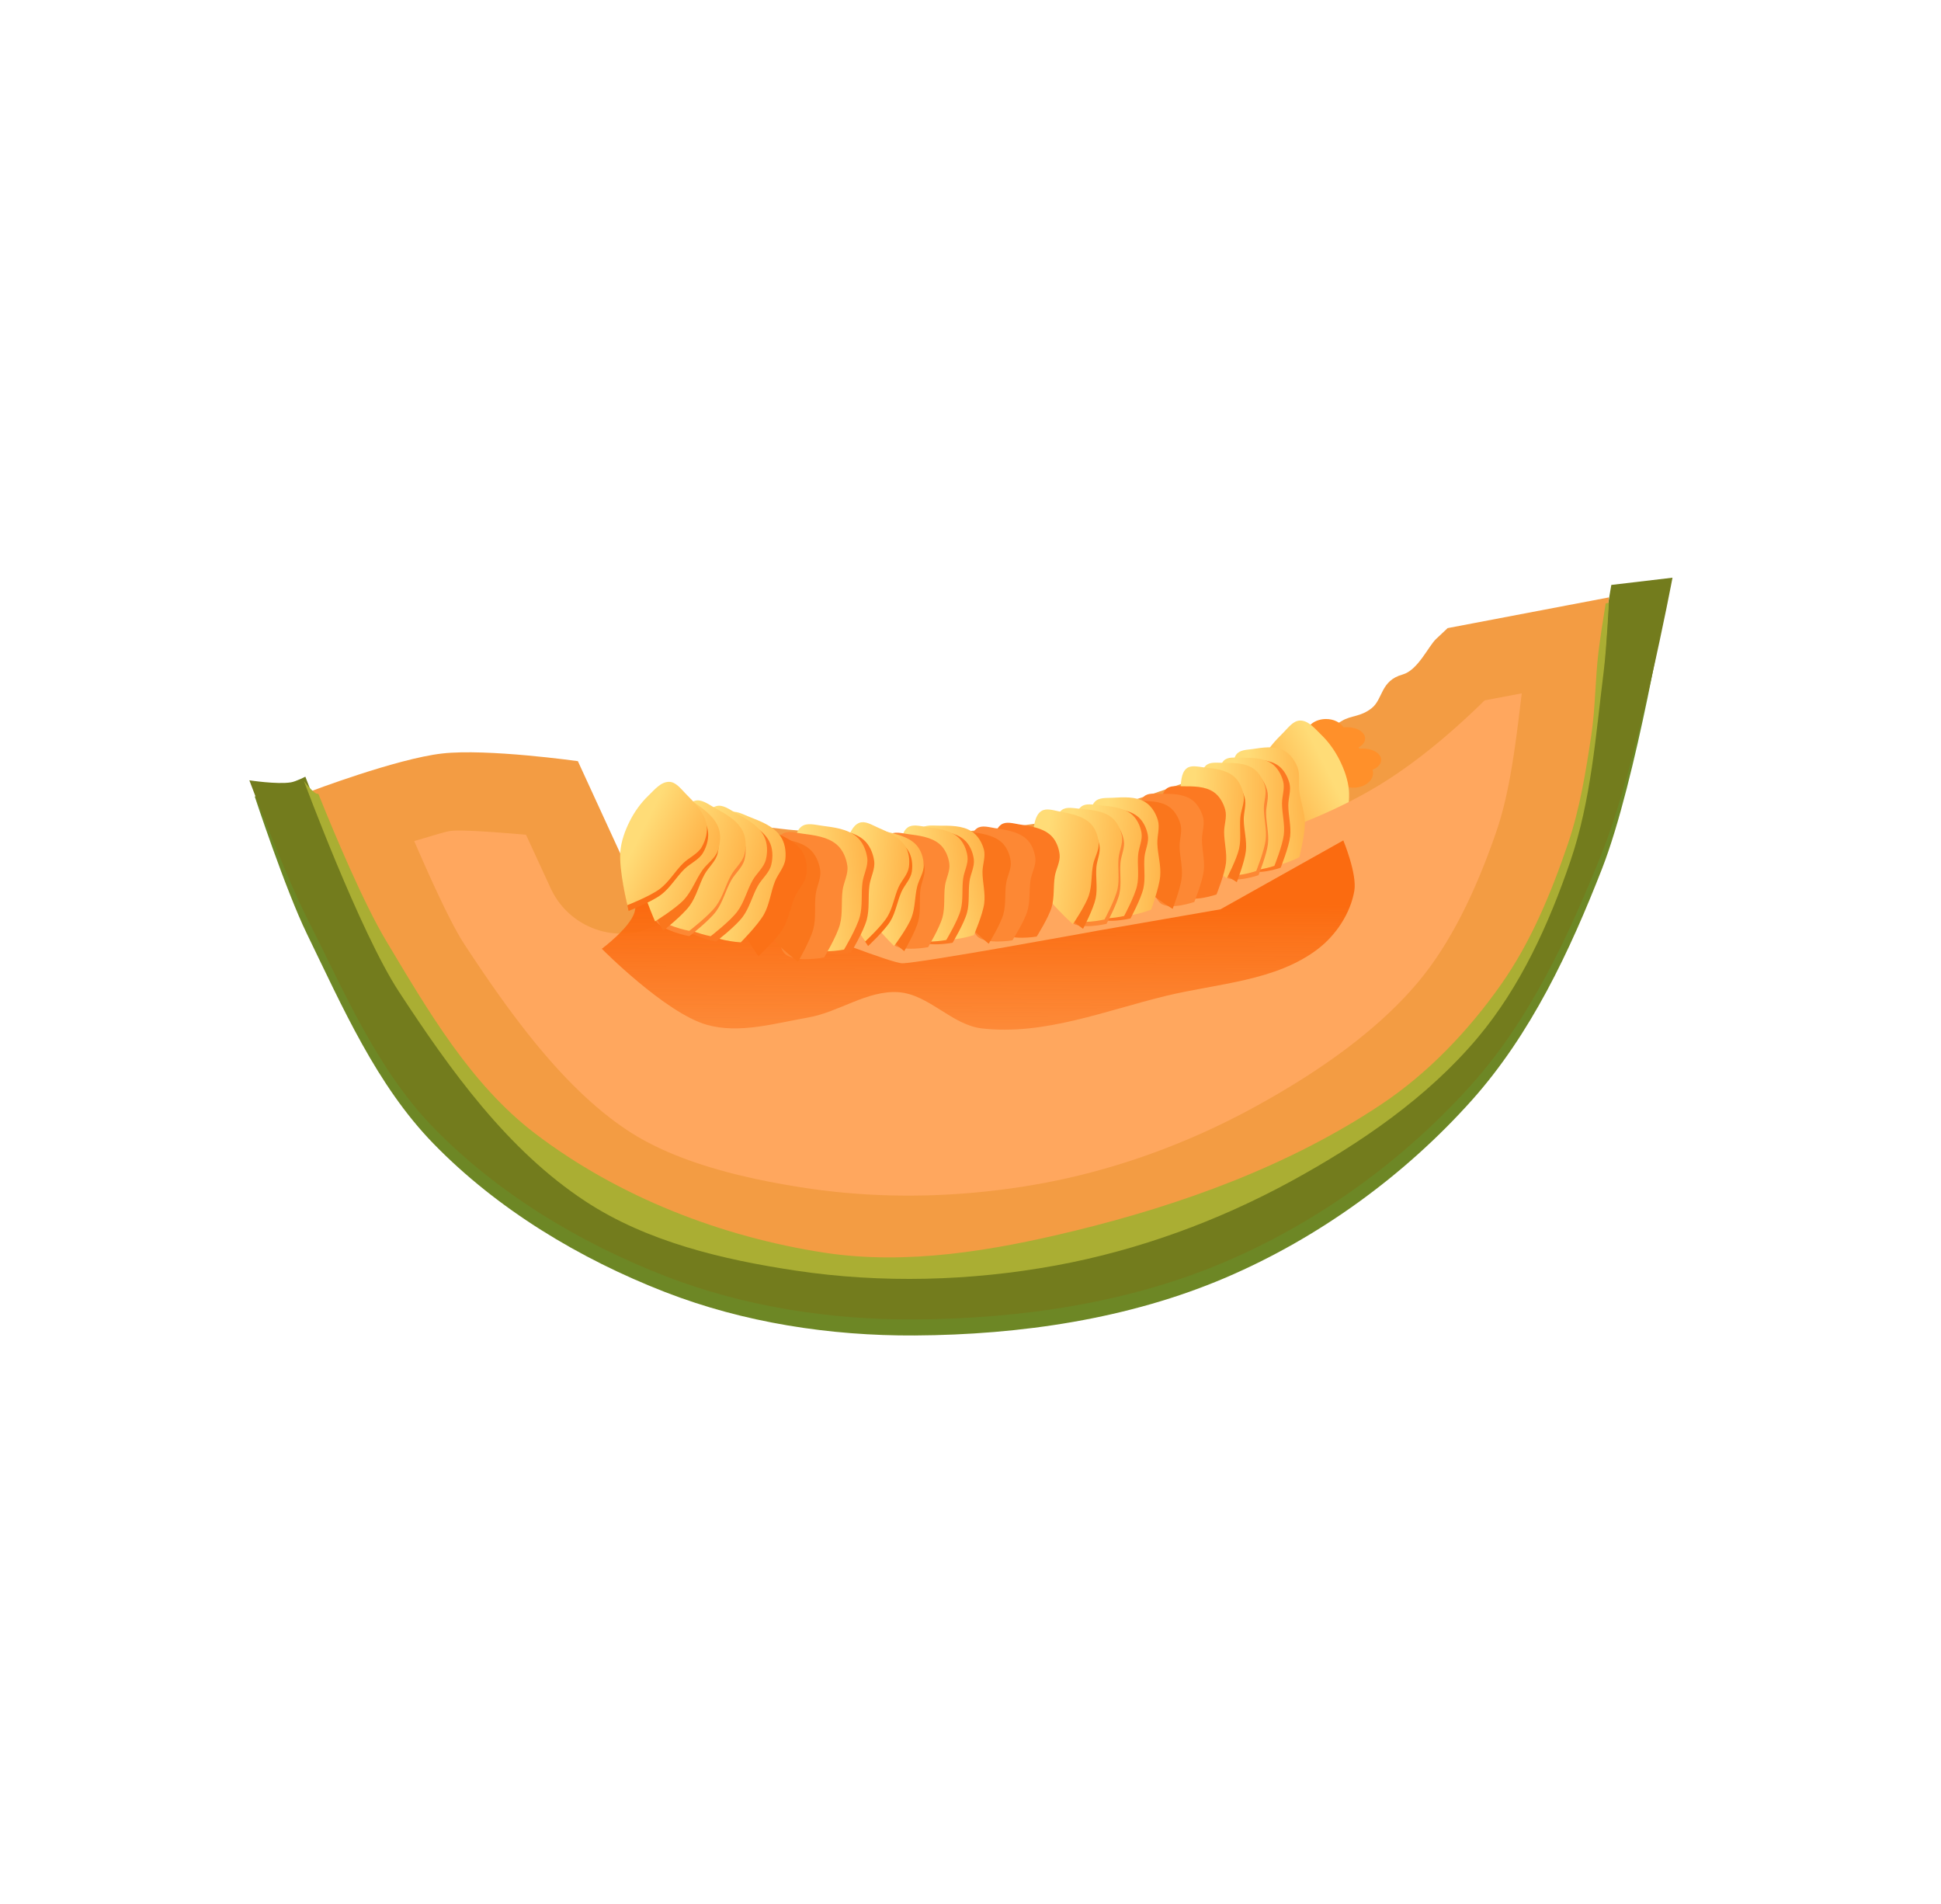 <?xml version="1.0" encoding="UTF-8" standalone="no"?>
<svg width="363" xmlns="http://www.w3.org/2000/svg" xmlns:xlink="http://www.w3.org/1999/xlink" height="356">
 <defs>
  <filter id="filter3861" y="-.219" width="1.104" height="1.438" x="-.052">
   <feGaussianBlur id="feGaussianBlur3863" stdDeviation="3.047"/>
  </filter>
  <filter id="filter3821" y="-.173" width="1.157" height="1.346" x="-.078">
   <feGaussianBlur id="feGaussianBlur3823" stdDeviation="6.774"/>
  </filter>
  <linearGradient id="linearGradient3390" y2=".651" xlink:href="#linearGradient3003" x2="1.143" y1=".347" x1=".345"/>
  <linearGradient id="linearGradient3392" y2=".704" xlink:href="#linearGradient3003" x2="1.108" y1=".339" x1=".258"/>
  <linearGradient id="linearGradient3394" y2=".803" xlink:href="#linearGradient3003" y1=".327" x1=".308"/>
  <linearGradient id="linearGradient3396" y2="1.56" x2=".46" y1=".337" x1=".448">
   <stop id="stop3867" stop-color="#fb6b10" offset="0"/>
   <stop id="stop3869" stop-color="#fb6b10" stop-opacity="0" offset="1"/>
  </linearGradient>
  <linearGradient id="linearGradient3382" y2=".354" xlink:href="#linearGradient3003" x2="1.339" y1=".386" x1=".243"/>
  <linearGradient id="linearGradient3386" y2=".584" xlink:href="#linearGradient3003" x2="1.215" y1=".358" x1=".286"/>
  <linearGradient id="linearGradient3384" y2=".426" xlink:href="#linearGradient3003" x2="1.347" y1="0.388" x1=".223"/>
  <linearGradient id="linearGradient3380" y2=".354" xlink:href="#linearGradient3003" x2="1.339" y1=".386" x1=".243"/>
  <linearGradient id="linearGradient3414" y2=".704" xlink:href="#linearGradient3003" x2="1.108" y1=".339" x1=".258"/>
  <linearGradient id="linearGradient3412" y2=".651" xlink:href="#linearGradient3003" x2="1.143" y1=".347" x1=".345"/>
  <linearGradient id="linearGradient3408" y2=".584" xlink:href="#linearGradient3003" x2="1.215" y1=".358" x1=".286"/>
  <linearGradient id="linearGradient3378" y2=".286" xlink:href="#linearGradient3003" x2="1.244" y1=".407" x1=".268"/>
  <linearGradient id="linearGradient3416" y2=".803" xlink:href="#linearGradient3003" y1=".327" x1=".308"/>
  <linearGradient id="linearGradient3352" y2=".803" xlink:href="#linearGradient3003" x2="0" y1=".327" x1=".692"/>
  <linearGradient id="linearGradient3003">
   <stop id="stop3005" stop-color="#ffdc77" offset="0"/>
   <stop id="stop3007" stop-color="#ffa63a" offset="1"/>
  </linearGradient>
  <radialGradient id="radialGradient3350" gradientUnits="userSpaceOnUse" cy="248.43" cx="541.43" gradientTransform="matrix(1 0 0 .525 0 113.47)" r="132.08">
   <stop id="stop3883" stop-color="#f2ec50" offset="0"/>
   <stop id="stop3885" stop-color="#737c1d" offset="1"/>
  </radialGradient>
 </defs>
 <g id="g3278">
  <path id="path3265" fill="#6d8725" d="m47.632 148.91s4.535 0.739 6.766 0.383c0.957-0.153 2.706-1.059 2.706-1.059s8.823 23.228 15.178 33.828c7.771 12.961 15.726 26.691 27.739 35.858 15.515 11.839 34.834 19.367 54.125 22.327 15.439 2.369 31.506-0.367 46.683-4.059 20.143-4.901 40.259-12.18 57.508-23.68 8.757-5.838 16.255-13.729 22.326-22.327 5.619-7.957 9.418-17.166 12.561-26.386 2.233-6.551 3.357-13.452 4.383-20.297 0.772-5.148 0.704-10.392 1.323-15.561 0.625-5.212 2.413-15.561 2.413-15.561l10.442-1.353s-5.768 35.013-12.178 51.419c-6.027 15.424-13.32 30.953-24.356 43.3-12.597 14.093-28.627 25.718-46.006 33.152-18.138 7.758-38.457 10.709-58.184 10.825-15.794 0.093-31.963-2.393-46.683-8.119-15.975-6.214-31.343-15.457-43.3-27.739-10.657-10.946-16.994-25.504-23.68-39.241-4.012-8.243-9.766-25.709-9.766-25.709z"/>
  <path id="path2991" fill="url(#radialGradient3350)" d="m46.632 145.91s5.208 0.801 7.766 0.383c0.956-0.156 2.706-1.059 2.706-1.059s8.823 23.228 15.178 33.828c7.771 12.961 15.726 26.691 27.739 35.858 15.515 11.839 34.834 19.367 54.125 22.327 15.439 2.369 31.506-0.367 46.683-4.059 20.143-4.901 40.259-12.18 57.508-23.68 8.757-5.838 16.255-13.729 22.326-22.327 5.619-7.957 9.418-17.166 12.561-26.386 2.233-6.551 3.357-13.452 4.383-20.297 0.772-5.148 0.704-10.392 1.323-15.561 0.625-5.212 2.413-15.561 2.413-15.561l11.442-1.353s-6.588 34.998-13.178 51.419c-6.168 15.369-13.32 30.953-24.356 43.3-12.597 14.093-28.627 25.718-46.006 33.152-18.138 7.758-38.457 10.709-58.184 10.825-15.794 0.093-31.963-2.393-46.683-8.119-15.975-6.214-31.343-15.457-43.3-27.739-10.657-10.946-16.764-25.618-23.68-39.241-4.206-8.284-10.766-25.709-10.766-25.709z"/>
  <path id="path2987" fill="#f39c43" d="m57.84 148.07s9.438 25.194 16.744 36.359c9.587 14.649 20.286 29.624 34.923 39.229 11.51 7.553 25.615 10.87 39.229 12.917 16.088 2.419 32.797 1.988 48.797-0.957 15.329-2.821 30.336-8.312 44.013-15.787 12.827-7.01 25.338-15.564 34.751-26.747 8.017-9.525 13.37-21.271 17.395-33.053 3.873-11.338 4.738-23.512 6.219-35.402 0.534-4.284 0.957-12.917 0.957-12.917l-30.139 5.741s-0.818 0.786-2.159 2.034c-1.413 1.314-3.393 5.842-6.255 6.638-4.18 1.162-3.632 4.588-5.793 6.3-2.096 1.661-3.829 1.312-5.578 2.387-7.546 4.637-16.32 7.01-24.706 9.909-10.206 3.529-20.413 7.512-31.096 9.09-17.985 2.655-36.546 3.085-54.538 0.478-5.941-0.861-17.222-5.262-17.222-5.262l-7.176 11.003-8.133-17.701s-16.943-2.383-25.355-1.435c-8.576 0.966-24.877 7.176-24.877 7.176z"/>
  <g fill="#ff902a">
   <path id="path3256" d="m247.99 134.45c-2.022 0-3.671 1.225-3.671 2.741 0 1.155 0.961 2.15 2.308 2.555-0.103 0.254-0.17 0.526-0.17 0.805 0 1.516 1.649 2.741 3.671 2.741 2.022 0 3.655-1.225 3.655-2.741 0-0.211-0.033-0.422-0.093-0.62 0.967-0.375 1.611-1.055 1.611-1.828 0-1.179-1.492-2.122-3.345-2.122-0.232 0-0.463 0.003-0.682 0.031-0.59-0.923-1.828-1.564-3.283-1.564h-0z"/>
   <path id="path3263" d="m250.99 138.45c-2.022 0-3.671 1.225-3.671 2.741 0 1.155 0.961 2.15 2.308 2.555-0.103 0.254-0.17 0.526-0.17 0.805 0 1.516 1.649 2.741 3.671 2.741 2.022 0 3.655-1.225 3.655-2.741 0-0.211-0.033-0.422-0.093-0.62 0.967-0.375 1.611-1.055 1.611-1.828 0-1.179-1.492-2.122-3.345-2.122-0.232 0-0.463 0.003-0.682 0.031-0.59-0.923-1.828-1.564-3.283-1.564h-0z"/>
  </g>
  <path id="path3252" fill="url(#linearGradient3352)" d="m252.27 147.79c0.284 3.353-1.306 10.009-1.306 10.009s-4.283-1.675-6.093-3.046c-1.719-1.302-2.812-3.277-4.352-4.787-1.101-1.08-2.709-1.712-3.481-3.046-0.741-1.28-1.17-2.903-0.87-4.352 0.465-2.246 2.307-4.024 3.917-5.657 0.876-0.889 1.799-2.156 3.046-2.176 1.569-0.025 2.785 1.524 3.917 2.611 1.423 1.366 2.599 3.022 3.481 4.787 0.882 1.765 1.574 3.691 1.741 5.657z"/>
  <path id="path2995" filter="url(#filter3821)" fill="#ffa75e" d="m284.59 129.65l-6.938 1.312c-3.518 3.447-10.839 10.392-19.406 15.656-9.425 5.792-18.924 8.88-27.062 11.812-10.03 3.614-21.161 7.899-33.906 9.781-19.2 2.835-39.16 3.312-58.781 0.469-3.229-0.468-6.303-1.222-9.188-2.062l-0.875 1.344a14.572 14.572 0 0 1 -25.438 -1.844l-4.625-10.031c-5.553-0.474-11.912-0.957-14.031-0.719-1.065 0.12-4.285 1.162-6.875 1.906 3.168 7.327 6.881 15.472 9.312 19.188 9.361 14.304 19.166 27.419 30.719 35 8.584 5.633 20.63 8.798 33.406 10.719 14.364 2.16 29.518 1.759 44-0.906 13.686-2.519 27.249-7.455 39.625-14.219 11.956-6.535 22.961-14.238 30.625-23.344 6.264-7.443 11.04-17.545 14.75-28.406 2.461-7.203 3.548-16.09 4.688-25.656z"/>
  <g id="g3228" transform="matrix(.856 .029 -.019 .901 121.48 -5.251)">
   <path id="path3230" fill="url(#linearGradient3378)" d="m134.74 174.58c1.103 0.98 2.32 5.122 4.014 6.007 2.256 1.179 7.199-1.576 7.199-1.576s1.109-4.703 1.036-7.094c-0.069-2.271-1.048-4.414-1.39-6.658-0.245-1.604 0.169-3.372-0.473-4.849-0.616-1.417-1.692-2.775-3.048-3.399-2.101-0.969-4.617-0.468-6.88-0.079-1.232 0.212-2.799 0.233-3.536 1.294-0.928 1.333-0.366 3.323-0.134 4.958 0.292 2.056 1.087 4.012 1.893 5.909 1.244 1.868 0.25 3.526 1.319 5.487v-0z"/>
   <path id="path3232" fill="#fc7922" d="m131.35 175.69c0.969 1.068 1.655 5.126 3.223 6.182 2.088 1.408 7.334-0.529 7.334-0.529s1.691-4.277 1.92-6.535c0.217-2.146-0.483-4.291-0.541-6.447-0.041-1.542 0.592-3.149 0.141-4.624-0.433-1.415-1.329-2.834-2.593-3.601-1.961-1.19-4.517-1.052-6.81-0.986-1.247 0.036-2.804-0.152-3.668 0.748-1.087 1.131-0.781 3.077-0.756 4.646 0.031 1.973 0.573 3.918 1.133 5.809 0.998 1.922-0.196 3.35 0.617 5.336z"/>
   <path id="path3234" fill="url(#linearGradient3380)" d="m129.97 175.35c0.969 1.068 1.655 5.126 3.223 6.182 2.088 1.408 7.334-0.529 7.334-0.529s1.691-4.277 1.92-6.535c0.217-2.145-0.483-4.291-0.54-6.447-0.041-1.542 0.592-3.149 0.141-4.624-0.433-1.415-1.329-2.834-2.593-3.601-1.961-1.19-4.517-1.052-6.81-0.986-1.247 0.036-2.804-0.152-3.668 0.748-1.087 1.131-0.781 3.077-0.756 4.646 0.031 1.973 0.573 3.918 1.133 5.809 0.998 1.922-0.196 3.35 0.617 5.336z"/>
   <path id="path3236" fill="#fd8834" d="m126.54 177.4c0.969 1.068 1.655 5.126 3.223 6.182 2.088 1.408 7.334-0.529 7.334-0.529s1.691-4.277 1.92-6.535c0.217-2.145-0.483-4.291-0.54-6.447-0.041-1.542 0.592-3.149 0.141-4.624-0.433-1.415-1.329-2.834-2.593-3.601-1.961-1.19-4.517-1.052-6.81-0.986-1.247 0.036-2.804-0.152-3.668 0.748-1.087 1.131-0.781 3.077-0.756 4.646 0.031 1.973 0.573 3.918 1.133 5.809 0.998 1.922-0.196 3.35 0.617 5.336z"/>
   <path id="path3238" fill="url(#linearGradient3382)" d="m126.03 176.54c0.969 1.068 1.655 5.126 3.223 6.182 2.088 1.408 7.334-0.529 7.334-0.529s1.691-4.277 1.92-6.535c0.217-2.145-0.483-4.291-0.541-6.447-0.041-1.542 0.592-3.149 0.141-4.624-0.433-1.415-1.329-2.834-2.593-3.601-1.961-1.19-4.517-1.052-6.81-0.986-1.247 0.036-2.803-0.152-3.668 0.748-1.087 1.131-0.781 3.077-0.756 4.646 0.031 1.973 0.573 3.918 1.133 5.809 0.998 1.922-0.196 3.35 0.617 5.336z"/>
   <path id="path3240" fill="#fa761c" d="m124.11 178.88c2.289 2.466 8.282 5.77 8.282 5.77s1.643-4.295 1.846-6.557c0.193-2.148-0.531-4.285-0.613-6.44-0.058-1.541 0.557-3.156 0.089-4.625-0.448-1.41-1.36-2.819-2.633-3.572-1.974-1.167-4.529-1.001-6.82-0.91-1.247 0.05-2.805-0.12-3.659 0.789-1.075 1.143-0.746 3.086-0.704 4.654 0.053 1.972 0.487 3.956 1.198 5.796 0.712 1.84 1.671 3.649 3.013 5.095z"/>
   <path id="path3242" fill="url(#linearGradient3384)" d="m122.6 177.28c1.995 2.709 7.576 6.67 7.576 6.67s2.119-4.082 2.577-6.305c0.435-2.112-0.043-4.318 0.121-6.468 0.117-1.538 0.911-3.072 0.612-4.585-0.286-1.451-1.032-2.955-2.212-3.847-1.829-1.384-4.386-1.508-6.673-1.676-1.244-0.092-2.773-0.437-3.725 0.37-1.197 1.014-1.091 2.981-1.227 4.545-0.171 1.966 0.035 3.986 0.534 5.895s1.247 3.814 2.417 5.403h0z"/>
  </g>
  <g id="g3204" transform="matrix(.856 .029 -.019 .901 109.48 -.251)">
   <path id="path3206" fill="url(#linearGradient3378)" d="m134.74 174.58c1.103 0.98 2.32 5.122 4.014 6.007 2.256 1.179 7.199-1.576 7.199-1.576s1.109-4.703 1.036-7.094c-0.069-2.271-1.048-4.414-1.39-6.658-0.245-1.604 0.169-3.372-0.473-4.849-0.616-1.417-1.692-2.775-3.048-3.399-2.101-0.969-4.617-0.468-6.88-0.079-1.232 0.212-2.799 0.233-3.536 1.294-0.928 1.333-0.366 3.323-0.134 4.958 0.292 2.056 1.087 4.012 1.893 5.909 1.244 1.868 0.25 3.526 1.319 5.487v-0z"/>
   <path id="path3208" fill="#fc7922" d="m131.35 175.69c0.969 1.068 1.655 5.126 3.223 6.182 2.088 1.408 7.334-0.529 7.334-0.529s1.691-4.277 1.92-6.535c0.217-2.146-0.483-4.291-0.541-6.447-0.041-1.542 0.592-3.149 0.141-4.624-0.433-1.415-1.329-2.834-2.593-3.601-1.961-1.19-4.517-1.052-6.81-0.986-1.247 0.036-2.804-0.152-3.668 0.748-1.087 1.131-0.781 3.077-0.756 4.646 0.031 1.973 0.573 3.918 1.133 5.809 0.998 1.922-0.196 3.35 0.617 5.336z"/>
   <path id="path3210" fill="url(#linearGradient3380)" d="m129.97 175.35c0.969 1.068 1.655 5.126 3.223 6.182 2.088 1.408 7.334-0.529 7.334-0.529s1.691-4.277 1.92-6.535c0.217-2.145-0.483-4.291-0.54-6.447-0.041-1.542 0.592-3.149 0.141-4.624-0.433-1.415-1.329-2.834-2.593-3.601-1.961-1.19-4.517-1.052-6.81-0.986-1.247 0.036-2.804-0.152-3.668 0.748-1.087 1.131-0.781 3.077-0.756 4.646 0.031 1.973 0.573 3.918 1.133 5.809 0.998 1.922-0.196 3.35 0.617 5.336z"/>
   <path id="path3212" fill="#fd8834" d="m126.54 177.4c0.969 1.068 1.655 5.126 3.223 6.182 2.088 1.408 7.334-0.529 7.334-0.529s1.691-4.277 1.92-6.535c0.217-2.145-0.483-4.291-0.54-6.447-0.041-1.542 0.592-3.149 0.141-4.624-0.433-1.415-1.329-2.834-2.593-3.601-1.961-1.19-4.517-1.052-6.81-0.986-1.247 0.036-2.804-0.152-3.668 0.748-1.087 1.131-0.781 3.077-0.756 4.646 0.031 1.973 0.573 3.918 1.133 5.809 0.998 1.922-0.196 3.35 0.617 5.336z"/>
   <path id="path3214" fill="url(#linearGradient3382)" d="m126.03 176.54c0.969 1.068 1.655 5.126 3.223 6.182 2.088 1.408 7.334-0.529 7.334-0.529s1.691-4.277 1.92-6.535c0.217-2.145-0.483-4.291-0.541-6.447-0.041-1.542 0.592-3.149 0.141-4.624-0.433-1.415-1.329-2.834-2.593-3.601-1.961-1.19-4.517-1.052-6.81-0.986-1.247 0.036-2.803-0.152-3.668 0.748-1.087 1.131-0.781 3.077-0.756 4.646 0.031 1.973 0.573 3.918 1.133 5.809 0.998 1.922-0.196 3.35 0.617 5.336z"/>
   <path id="path3216" fill="#fa761c" d="m124.11 178.88c2.289 2.466 8.282 5.77 8.282 5.77s1.643-4.295 1.846-6.557c0.193-2.148-0.531-4.285-0.613-6.44-0.058-1.541 0.557-3.156 0.089-4.625-0.448-1.41-1.36-2.819-2.633-3.572-1.974-1.167-4.529-1.001-6.82-0.91-1.247 0.05-2.805-0.12-3.659 0.789-1.075 1.143-0.746 3.086-0.704 4.654 0.053 1.972 0.487 3.956 1.198 5.796 0.712 1.84 1.671 3.649 3.013 5.095z"/>
   <path id="path3218" fill="url(#linearGradient3384)" d="m122.6 177.28c1.995 2.709 7.576 6.67 7.576 6.67s2.119-4.082 2.577-6.305c0.435-2.112-0.043-4.318 0.121-6.468 0.117-1.538 0.911-3.072 0.612-4.585-0.286-1.451-1.032-2.955-2.212-3.847-1.829-1.384-4.386-1.508-6.673-1.676-1.244-0.092-2.773-0.437-3.725 0.37-1.197 1.014-1.091 2.981-1.227 4.545-0.171 1.966 0.035 3.986 0.534 5.895s1.247 3.814 2.417 5.403h0z"/>
  </g>
  <g id="g3180" transform="matrix(.895 .107 -.107 .895 91.96 -38.553)">
   <path id="path3182" fill="url(#linearGradient3378)" d="m152.12 209.16c1.103 0.98 2.32 5.122 4.014 6.007 2.256 1.179 7.199-1.576 7.199-1.576s1.109-4.703 1.036-7.094c-0.069-2.271-1.048-4.414-1.39-6.658-0.245-1.604 0.169-3.372-0.473-4.849-0.616-1.417-1.692-2.775-3.048-3.399-2.101-0.969-4.617-0.468-6.88-0.079-1.232 0.212-2.799 0.233-3.536 1.294-0.928 1.333-0.366 3.323-0.134 4.958 0.292 2.056 1.087 4.012 1.893 5.909 1.244 1.868 0.25 3.527 1.319 5.487v-0z"/>
   <path id="path3184" fill="#fc7922" d="m148.73 210.27c0.969 1.068 1.655 5.126 3.223 6.182 2.088 1.408 7.334-0.529 7.334-0.529s1.691-4.277 1.92-6.535c0.217-2.146-0.483-4.291-0.541-6.447-0.041-1.542 0.592-3.149 0.141-4.624-0.433-1.415-1.329-2.834-2.593-3.601-1.961-1.19-4.517-1.052-6.81-0.986-1.247 0.036-2.804-0.152-3.668 0.748-1.087 1.131-0.781 3.077-0.756 4.646 0.031 1.973 0.573 3.918 1.133 5.809 0.998 1.922-0.196 3.35 0.617 5.336z"/>
   <path id="path3186" fill="url(#linearGradient3380)" d="m147.36 209.92c0.969 1.068 1.655 5.126 3.223 6.182 2.088 1.408 7.334-0.529 7.334-0.529s1.691-4.277 1.92-6.535c0.217-2.145-0.483-4.291-0.54-6.447-0.041-1.541 0.592-3.149 0.141-4.624-0.433-1.415-1.329-2.834-2.593-3.601-1.961-1.19-4.517-1.052-6.81-0.986-1.247 0.036-2.804-0.152-3.668 0.748-1.087 1.131-0.781 3.077-0.756 4.646 0.031 1.973 0.573 3.918 1.133 5.809 0.998 1.922-0.196 3.35 0.617 5.336z"/>
   <path id="path3188" fill="#fd8834" d="m143.92 211.97c0.969 1.068 1.655 5.126 3.223 6.182 2.088 1.408 7.334-0.529 7.334-0.529s1.691-4.277 1.92-6.535c0.217-2.145-0.483-4.291-0.54-6.447-0.041-1.542 0.592-3.149 0.141-4.624-0.433-1.415-1.329-2.834-2.593-3.601-1.961-1.19-4.517-1.052-6.81-0.986-1.247 0.036-2.804-0.152-3.668 0.748-1.087 1.131-0.781 3.077-0.756 4.646 0.031 1.973 0.573 3.918 1.133 5.809 0.998 1.922-0.196 3.35 0.617 5.336z"/>
   <path id="path3190" fill="url(#linearGradient3382)" d="m143.41 211.12c0.969 1.068 1.655 5.126 3.223 6.182 2.088 1.408 7.334-0.529 7.334-0.529s1.691-4.277 1.92-6.535c0.217-2.145-0.483-4.291-0.541-6.447-0.041-1.542 0.592-3.149 0.141-4.624-0.433-1.415-1.329-2.834-2.593-3.601-1.961-1.19-4.517-1.052-6.81-0.986-1.247 0.036-2.803-0.152-3.668 0.748-1.087 1.131-0.781 3.077-0.756 4.646 0.031 1.973 0.573 3.918 1.133 5.809 0.998 1.922-0.196 3.35 0.617 5.336z"/>
   <path id="path3192" fill="#fa761c" d="m141.49 213.46c2.289 2.466 8.282 5.77 8.282 5.77s1.643-4.295 1.846-6.557c0.193-2.148-0.531-4.285-0.613-6.44-0.058-1.541 0.557-3.156 0.089-4.625-0.448-1.41-1.36-2.819-2.633-3.572-1.974-1.167-4.529-1.001-6.82-0.91-1.247 0.05-2.805-0.12-3.659 0.789-1.075 1.143-0.746 3.086-0.704 4.654 0.053 1.972 0.487 3.956 1.198 5.796 0.712 1.84 1.671 3.649 3.013 5.095z"/>
   <path id="path3194" fill="url(#linearGradient3384)" d="m139.99 211.85c1.995 2.709 7.576 6.67 7.576 6.67s2.119-4.082 2.577-6.305c0.435-2.112-0.043-4.318 0.121-6.468 0.117-1.538 0.911-3.072 0.612-4.585-0.286-1.451-1.032-2.955-2.212-3.847-1.829-1.384-4.386-1.508-6.673-1.676-1.244-0.092-2.773-0.437-3.725 0.37-1.197 1.014-1.091 2.981-1.227 4.545-0.171 1.966 0.035 3.986 0.534 5.895 0.499 1.909 1.247 3.814 2.417 5.403h0z"/>
  </g>
  <g id="g3163" transform="matrix(.886 .167 -.167 .886 93.816 -67.196)">
   <path id="path3116" fill="url(#linearGradient3378)" d="m151.69 236.8c1.103 0.98 2.32 5.122 4.014 6.007 2.256 1.179 7.199-1.576 7.199-1.576s1.109-4.703 1.036-7.094c-0.069-2.271-1.048-4.414-1.39-6.658-0.245-1.604 0.169-3.372-0.473-4.849-0.616-1.417-1.692-2.775-3.048-3.399-2.101-0.968-4.617-0.468-6.88-0.079-1.232 0.212-2.799 0.233-3.536 1.294-0.928 1.333-0.366 3.323-0.134 4.958 0.292 2.056 1.087 4.012 1.893 5.909 1.244 1.868 0.25 3.526 1.319 5.487v-0z"/>
   <path id="path3118" fill="#fc7922" d="m148.29 237.91c0.969 1.068 1.655 5.126 3.223 6.182 2.088 1.408 7.334-0.529 7.334-0.529s1.691-4.277 1.92-6.535c0.217-2.146-0.483-4.291-0.541-6.447-0.041-1.541 0.592-3.149 0.141-4.624-0.433-1.415-1.329-2.834-2.593-3.601-1.961-1.19-4.517-1.052-6.81-0.986-1.247 0.036-2.804-0.152-3.668 0.748-1.087 1.131-0.781 3.077-0.756 4.646 0.031 1.973 0.573 3.918 1.133 5.809 0.998 1.922-0.196 3.35 0.617 5.336z"/>
   <path id="path3120" fill="url(#linearGradient3380)" d="m146.92 237.56c0.969 1.068 1.655 5.126 3.223 6.182 2.088 1.408 7.334-0.529 7.334-0.529s1.691-4.277 1.92-6.535c0.217-2.145-0.483-4.291-0.54-6.447-0.041-1.542 0.592-3.149 0.141-4.624-0.433-1.415-1.329-2.834-2.593-3.601-1.961-1.19-4.517-1.052-6.81-0.986-1.247 0.036-2.804-0.152-3.668 0.748-1.087 1.131-0.781 3.077-0.756 4.646 0.031 1.973 0.573 3.918 1.133 5.809 0.998 1.922-0.196 3.35 0.617 5.336z"/>
   <path id="path3122" fill="#fd8834" d="m143.49 239.61c0.969 1.068 1.655 5.126 3.223 6.182 2.088 1.408 7.334-0.529 7.334-0.529s1.691-4.277 1.92-6.535c0.217-2.145-0.483-4.291-0.54-6.447-0.041-1.542 0.592-3.149 0.141-4.624-0.433-1.415-1.329-2.834-2.593-3.601-1.961-1.19-4.517-1.052-6.81-0.986-1.247 0.036-2.804-0.152-3.668 0.748-1.087 1.131-0.781 3.077-0.756 4.646 0.031 1.973 0.573 3.918 1.133 5.809 0.998 1.922-0.196 3.35 0.617 5.336z"/>
   <path id="path3124" fill="url(#linearGradient3382)" d="m142.97 238.75c0.969 1.068 1.655 5.126 3.223 6.182 2.088 1.408 7.334-0.529 7.334-0.529s1.691-4.277 1.92-6.535c0.217-2.146-0.483-4.291-0.541-6.447-0.041-1.542 0.592-3.149 0.141-4.624-0.433-1.415-1.329-2.834-2.593-3.601-1.961-1.19-4.517-1.052-6.81-0.986-1.247 0.036-2.803-0.152-3.668 0.748-1.087 1.131-0.781 3.077-0.756 4.646 0.031 1.973 0.573 3.918 1.133 5.809 0.998 1.922-0.196 3.35 0.617 5.336z"/>
   <path id="path3126" fill="#fa761c" d="m141.06 241.1c2.289 2.466 8.282 5.77 8.282 5.77s1.643-4.295 1.846-6.557c0.193-2.148-0.531-4.285-0.613-6.44-0.058-1.541 0.557-3.156 0.089-4.625-0.448-1.41-1.36-2.819-2.633-3.572-1.974-1.167-4.529-1.001-6.82-0.91-1.247 0.05-2.805-0.12-3.659 0.789-1.075 1.143-0.746 3.086-0.704 4.654 0.053 1.972 0.487 3.956 1.198 5.796 0.712 1.84 1.671 3.649 3.013 5.095z"/>
   <path id="path3128" fill="url(#linearGradient3384)" d="m139.55 239.49c1.995 2.709 7.576 6.67 7.576 6.67s2.119-4.082 2.577-6.305c0.435-2.112-0.043-4.318 0.121-6.468 0.117-1.538 0.911-3.072 0.612-4.585-0.286-1.451-1.032-2.955-2.212-3.847-1.829-1.384-4.386-1.508-6.673-1.676-1.244-0.092-2.773-0.437-3.725 0.37-1.197 1.014-1.091 2.981-1.227 4.545-0.171 1.966 0.035 3.986 0.534 5.895s1.247 3.814 2.417 5.403h0z"/>
  </g>
  <g id="g3084" transform="matrix(.849 -0.335 0.335 .849 19.125 210.17)">
   <path id="path3086" fill="url(#linearGradient3386)" d="m172.87 20.2c0.47 1.364-0.5 5.363 0.524 6.952 1.364 2.117 6.948 2.406 6.948 2.406s3.24-3.264 4.341-5.249c1.046-1.886 1.248-4.134 2.045-6.138 0.57-1.433 1.786-2.661 1.953-4.194 0.16-1.471-0.103-3.128-0.963-4.332-1.333-1.866-3.736-2.748-5.869-3.591-1.16-0.459-2.517-1.245-3.666-0.759-1.445 0.611-1.931 2.52-2.527 3.971-0.749 1.825-1.018 3.826-1.249 5.786 0.159 2.16-1.501 3.002-1.537 5.147z"/>
   <path id="path3088" fill="#fc7922" d="m169.54 19.152c0.285 1.414-1.206 5.25-0.402 6.96 1.071 2.279 6.568 3.305 6.568 3.305s3.644-2.805 4.998-4.628c1.286-1.731 1.785-3.932 2.841-5.812 0.755-1.345 2.123-2.401 2.491-3.898 0.354-1.436 0.312-3.115-0.381-4.422-1.074-2.027-3.339-3.219-5.342-4.337-1.089-0.609-2.329-1.567-3.533-1.238-1.513 0.414-2.248 2.242-3.031 3.602-0.985 1.71-1.516 3.658-2.005 5.569-0.128 2.162-1.885 2.776-2.206 4.898z"/>
   <path id="path3090" fill="url(#linearGradient3390)" d="m168.54 18.152c0.285 1.414-1.206 5.25-0.402 6.96 1.071 2.279 6.568 3.305 6.568 3.305s3.644-2.805 4.998-4.628c1.286-1.731 1.785-3.932 2.841-5.812 0.755-1.345 2.123-2.401 2.491-3.898 0.354-1.436 0.312-3.115-0.381-4.422-1.074-2.027-3.339-3.219-5.342-4.337-1.089-0.609-2.329-1.567-3.533-1.238-1.513 0.414-2.248 2.242-3.031 3.602-0.985 1.71-1.516 3.658-2.005 5.569-0.128 2.162-1.885 2.776-2.206 4.898z"/>
   <path id="path3092" fill="#fd8834" d="m164.54 18.152c0.285 1.414-1.206 5.25-0.402 6.96 1.071 2.279 6.568 3.305 6.568 3.305s3.644-2.805 4.998-4.628c1.286-1.731 1.785-3.932 2.841-5.812 0.755-1.345 2.123-2.401 2.491-3.898 0.354-1.436 0.312-3.115-0.381-4.422-1.074-2.027-3.339-3.219-5.342-4.337-1.089-0.609-2.329-1.567-3.533-1.238-1.513 0.414-2.248 2.242-3.031 3.602-0.985 1.71-1.517 3.658-2.005 5.569-0.128 2.162-1.885 2.776-2.206 4.898z"/>
   <path id="path3094" fill="url(#linearGradient3390)" d="m164.54 17.152c0.285 1.414-1.206 5.25-0.402 6.96 1.071 2.279 6.568 3.305 6.568 3.305s3.644-2.805 4.998-4.628c1.286-1.731 1.785-3.932 2.841-5.812 0.755-1.345 2.123-2.401 2.491-3.898 0.354-1.436 0.312-3.115-0.381-4.422-1.074-2.027-3.339-3.219-5.342-4.337-1.089-0.609-2.329-1.567-3.533-1.238-1.513 0.414-2.248 2.242-3.031 3.602-0.985 1.71-1.517 3.658-2.005 5.569-0.128 2.162-1.885 2.776-2.206 4.898z"/>
   <path id="path3096" fill="#fa761c" d="m161.7 18.181c0.701 3.291 4.154 9.2 4.154 9.2s3.612-2.846 4.946-4.683c1.267-1.745 1.741-3.952 2.775-5.844 0.74-1.353 2.096-2.424 2.448-3.925 0.338-1.44 0.277-3.118-0.43-4.417-1.097-2.014-3.375-3.181-5.39-4.277-1.096-0.596-2.347-1.541-3.547-1.198-1.509 0.431-2.223 2.267-2.99 3.635-0.966 1.721-1.61 3.646-1.942 5.591-0.332 1.945-0.435 3.989-0.024 5.919z"/>
   <path id="path3098" fill="url(#linearGradient3392)" d="m161.22 16.031c0.324 3.349 3.086 9.611 3.086 9.611s3.911-2.419 5.445-4.093c1.456-1.59 2.177-3.729 3.419-5.492 0.888-1.26 2.357-2.171 2.876-3.623 0.499-1.393 0.629-3.066 0.073-4.437-0.861-2.126-2.993-3.543-4.871-4.86-1.022-0.717-2.157-1.797-3.388-1.592-1.548 0.257-2.465 2.001-3.383 3.273-1.154 1.6-2.013 3.441-2.563 5.335-0.55 1.895-0.884 3.914-0.694 5.878h0z"/>
   <path id="path3100" fill="#fb7117" d="m158.05 13.678c-0.284 3.353 1.306 10.009 1.306 10.009s4.283-1.675 6.093-3.046c1.719-1.302 2.812-3.277 4.352-4.787 1.101-1.08 2.709-1.712 3.481-3.046 0.741-1.28 1.17-2.903 0.87-4.352-0.465-2.246-2.307-4.024-3.917-5.657-0.876-0.889-1.798-2.156-3.046-2.176-1.569-0.025-2.785 1.524-3.917 2.611-1.423 1.366-2.599 3.022-3.481 4.787-0.882 1.765-1.574 3.691-1.741 5.657z"/>
   <path id="path3102" fill="url(#linearGradient3394)" d="m157.82 12.601c-0.284 3.353 1.306 10.009 1.306 10.009s4.283-1.675 6.093-3.046c1.719-1.302 2.812-3.277 4.352-4.787 1.101-1.08 2.709-1.712 3.481-3.046 0.741-1.28 1.17-2.903 0.87-4.352-0.465-2.246-2.307-4.024-3.917-5.657-0.876-0.889-1.799-2.156-3.046-2.176-1.569-0.025-2.785 1.524-3.917 2.611-1.423 1.366-2.599 3.022-3.481 4.787-0.882 1.765-1.574 3.691-1.741 5.657z"/>
  </g>
  <path id="path2989" filter="url(#filter3861)" fill="url(#linearGradient3396)" d="m117.29 160.5s2.362 6.888 1.353 10.148c-0.897 2.898-6.089 6.766-6.089 6.766s11.855 11.994 19.62 14.208c6.088 1.736 12.707-0.269 18.944-1.353 5.768-1.003 11.073-5.137 16.914-4.736 5.643 0.387 9.944 6.101 15.561 6.766 11.598 1.372 23.153-3.342 34.505-6.089 9.637-2.332 20.56-2.746 28.416-8.795 3.372-2.596 6.038-6.633 6.766-10.825 0.551-3.174-2.059-9.442-2.059-9.442l-22.974 12.884-23.003 4s-33.152 6.089-36.534 6.089c-3.383 0-51.419-19.62-51.419-19.62z"/>
  <g id="g3063" transform="matrix(.93 -.367 .367 .93 -49.659 209.37)">
   <path id="path3035" fill="url(#linearGradient3386)" d="m202.9 38.38c0.47 1.364-0.5 5.363 0.524 6.952 1.364 2.117 6.948 2.406 6.948 2.406s3.24-3.264 4.341-5.249c1.046-1.886 1.248-4.134 2.045-6.138 0.57-1.433 1.786-2.661 1.953-4.194 0.16-1.471-0.103-3.128-0.963-4.332-1.333-1.866-3.736-2.748-5.869-3.591-1.16-0.459-2.517-1.245-3.666-0.759-1.445 0.611-1.931 2.52-2.527 3.971-0.749 1.825-1.018 3.826-1.249 5.786 0.159 2.16-1.501 3.002-1.537 5.147z"/>
   <path id="path3037" fill="#fc7922" d="m199.57 37.332c0.285 1.414-1.206 5.25-0.402 6.96 1.071 2.279 6.568 3.305 6.568 3.305s3.644-2.805 4.998-4.628c1.286-1.731 1.785-3.932 2.841-5.812 0.755-1.345 2.123-2.401 2.491-3.898 0.354-1.436 0.312-3.115-0.381-4.422-1.074-2.027-3.339-3.219-5.342-4.337-1.089-0.609-2.329-1.567-3.533-1.238-1.513 0.414-2.248 2.242-3.031 3.602-0.985 1.71-1.516 3.658-2.005 5.569-0.128 2.162-1.885 2.776-2.206 4.898z"/>
   <path id="path3039" fill="url(#linearGradient3390)" d="m198.57 36.332c0.285 1.414-1.206 5.25-0.402 6.96 1.071 2.279 6.568 3.305 6.568 3.305s3.644-2.805 4.998-4.628c1.286-1.731 1.785-3.932 2.841-5.812 0.755-1.345 2.123-2.401 2.491-3.898 0.354-1.436 0.312-3.115-0.381-4.422-1.074-2.027-3.339-3.219-5.342-4.337-1.089-0.609-2.329-1.567-3.533-1.238-1.513 0.414-2.248 2.242-3.031 3.602-0.985 1.71-1.516 3.658-2.005 5.569-0.128 2.162-1.885 2.776-2.206 4.898z"/>
   <path id="path3041" fill="#fd8834" d="m194.57 36.332c0.285 1.414-1.206 5.25-0.402 6.96 1.071 2.279 6.568 3.305 6.568 3.305s3.644-2.805 4.998-4.628c1.286-1.731 1.785-3.932 2.841-5.812 0.755-1.345 2.123-2.401 2.491-3.898 0.354-1.436 0.312-3.115-0.381-4.422-1.074-2.027-3.339-3.219-5.342-4.337-1.089-0.609-2.329-1.567-3.533-1.238-1.513 0.414-2.248 2.242-3.031 3.602-0.985 1.71-1.517 3.658-2.005 5.569-0.128 2.162-1.885 2.776-2.206 4.898z"/>
   <path id="path3043" fill="url(#linearGradient3390)" d="m194.57 35.332c0.285 1.414-1.206 5.25-0.402 6.96 1.071 2.279 6.568 3.305 6.568 3.305s3.644-2.805 4.998-4.628c1.286-1.731 1.785-3.932 2.841-5.812 0.755-1.345 2.123-2.401 2.491-3.898 0.354-1.436 0.312-3.115-0.381-4.422-1.074-2.027-3.339-3.219-5.342-4.337-1.089-0.609-2.329-1.567-3.533-1.238-1.513 0.414-2.248 2.242-3.031 3.602-0.985 1.71-1.517 3.658-2.005 5.569-0.128 2.162-1.885 2.776-2.206 4.898z"/>
   <path id="path3045" fill="#fa761c" d="m191.73 36.36c0.701 3.291 4.154 9.2 4.154 9.2s3.612-2.846 4.946-4.683c1.267-1.745 1.741-3.952 2.775-5.844 0.74-1.353 2.096-2.424 2.448-3.925 0.338-1.44 0.277-3.118-0.43-4.417-1.097-2.014-3.375-3.181-5.39-4.277-1.096-0.596-2.347-1.541-3.547-1.198-1.509 0.431-2.223 2.267-2.99 3.635-0.966 1.721-1.61 3.646-1.942 5.591-0.332 1.945-0.435 3.989-0.024 5.919z"/>
   <path id="path3047" fill="url(#linearGradient3392)" d="m191.25 34.21c0.324 3.349 3.086 9.611 3.086 9.611s3.911-2.419 5.445-4.093c1.456-1.59 2.177-3.729 3.419-5.492 0.888-1.26 2.357-2.171 2.876-3.623 0.499-1.393 0.629-3.066 0.073-4.437-0.861-2.126-2.993-3.543-4.871-4.86-1.022-0.717-2.157-1.797-3.388-1.592-1.548 0.257-2.465 2.001-3.383 3.273-1.154 1.6-2.013 3.441-2.563 5.335-0.55 1.895-0.884 3.914-0.694 5.878h0z"/>
   <path id="path3049" fill="#fb7117" d="m188.08 31.857c-0.284 3.353 1.306 10.009 1.306 10.009s4.283-1.675 6.093-3.046c1.719-1.302 2.812-3.277 4.352-4.787 1.101-1.08 2.709-1.712 3.481-3.046 0.741-1.28 1.17-2.903 0.87-4.352-0.465-2.246-2.307-4.024-3.917-5.657-0.876-0.889-1.798-2.156-3.046-2.176-1.569-0.025-2.785 1.524-3.917 2.611-1.423 1.366-2.599 3.022-3.481 4.787-0.882 1.765-1.574 3.691-1.741 5.657z"/>
   <path id="path3051" fill="url(#linearGradient3394)" d="m187.85 30.78c-0.284 3.353 1.306 10.009 1.306 10.009s4.283-1.675 6.093-3.046c1.719-1.302 2.812-3.277 4.352-4.787 1.101-1.08 2.709-1.712 3.481-3.046 0.741-1.28 1.17-2.903 0.87-4.352-0.465-2.246-2.307-4.024-3.917-5.657-0.876-0.889-1.799-2.156-3.046-2.176-1.569-0.025-2.785 1.524-3.917 2.611-1.423 1.366-2.599 3.022-3.481 4.787-0.882 1.765-1.574 3.691-1.741 5.657z"/>
  </g>
  <path id="path3023" fill="url(#linearGradient3408)" d="m131.07 166.85c0.47 1.364-0.5 5.363 0.524 6.952 1.364 2.117 6.948 2.406 6.948 2.406s3.24-3.264 4.341-5.249c1.046-1.886 1.248-4.134 2.045-6.138 0.57-1.433 1.786-2.661 1.953-4.194 0.16-1.471-0.103-3.128-0.963-4.332-1.333-1.866-3.736-2.748-5.869-3.591-1.16-0.459-2.517-1.245-3.666-0.759-1.445 0.611-1.931 2.52-2.527 3.971-0.749 1.825-1.018 3.826-1.249 5.786 0.159 2.16-1.501 3.002-1.537 5.147z"/>
  <path id="path3033" fill="#fc7922" d="m127.74 165.8c0.285 1.414-1.206 5.25-0.402 6.96 1.071 2.279 6.568 3.305 6.568 3.305s3.644-2.805 4.998-4.628c1.286-1.731 1.785-3.932 2.841-5.812 0.755-1.345 2.123-2.401 2.491-3.898 0.354-1.436 0.312-3.115-0.381-4.422-1.074-2.027-3.339-3.219-5.342-4.337-1.089-0.609-2.329-1.567-3.533-1.238-1.513 0.414-2.248 2.242-3.031 3.602-0.985 1.71-1.517 3.658-2.005 5.569-0.128 2.162-1.885 2.776-2.206 4.898z"/>
  <path id="path3019" fill="url(#linearGradient3390)" d="m126.74 164.8c0.285 1.414-1.206 5.25-0.402 6.96 1.071 2.279 6.568 3.305 6.568 3.305s3.644-2.805 4.998-4.628c1.286-1.731 1.785-3.932 2.841-5.812 0.755-1.345 2.123-2.401 2.491-3.898 0.354-1.436 0.312-3.115-0.381-4.422-1.074-2.027-3.339-3.219-5.342-4.337-1.089-0.609-2.329-1.567-3.533-1.238-1.513 0.414-2.248 2.242-3.031 3.602-0.985 1.71-1.517 3.658-2.005 5.569-0.128 2.162-1.885 2.776-2.206 4.898z"/>
  <path id="path3031" fill="#fd8834" d="m122.74 164.8c0.285 1.414-1.206 5.25-0.402 6.96 1.071 2.279 6.568 3.305 6.568 3.305s3.644-2.805 4.998-4.628c1.286-1.731 1.785-3.932 2.841-5.812 0.755-1.345 2.123-2.401 2.491-3.898 0.354-1.436 0.312-3.115-0.381-4.422-1.074-2.027-3.339-3.219-5.342-4.337-1.089-0.609-2.329-1.567-3.533-1.238-1.513 0.414-2.248 2.242-3.031 3.602-0.985 1.71-1.517 3.658-2.005 5.569-0.128 2.162-1.885 2.776-2.206 4.898z"/>
  <path id="path3015" fill="url(#linearGradient3412)" d="m122.74 163.8c0.285 1.414-1.206 5.25-0.402 6.96 1.071 2.279 6.568 3.305 6.568 3.305s3.644-2.805 4.998-4.628c1.286-1.731 1.785-3.932 2.841-5.812 0.755-1.345 2.123-2.401 2.491-3.898 0.354-1.436 0.312-3.115-0.381-4.422-1.074-2.027-3.339-3.219-5.342-4.337-1.089-0.609-2.329-1.567-3.533-1.238-1.513 0.414-2.248 2.242-3.031 3.602-0.985 1.71-1.517 3.658-2.005 5.569-0.128 2.162-1.885 2.776-2.206 4.898z"/>
  <path id="path3029" fill="#fa761c" d="m119.89 164.83c0.701 3.291 4.154 9.2 4.154 9.2s3.612-2.846 4.946-4.683c1.267-1.745 1.741-3.952 2.775-5.844 0.74-1.353 2.096-2.424 2.448-3.925 0.338-1.44 0.277-3.118-0.43-4.417-1.097-2.014-3.375-3.181-5.39-4.277-1.096-0.596-2.347-1.541-3.547-1.198-1.509 0.431-2.223 2.267-2.99 3.635-0.966 1.721-1.61 3.646-1.942 5.591-0.332 1.945-0.435 3.989-0.024 5.919z"/>
  <path id="path3011" fill="url(#linearGradient3414)" d="m119.42 162.68c0.324 3.349 3.086 9.611 3.086 9.611s3.911-2.419 5.445-4.093c1.456-1.59 2.177-3.729 3.419-5.492 0.888-1.26 2.357-2.171 2.876-3.623 0.498-1.393 0.629-3.066 0.073-4.437-0.861-2.126-2.993-3.543-4.871-4.86-1.022-0.717-2.157-1.797-3.388-1.592-1.548 0.257-2.465 2.001-3.383 3.273-1.154 1.6-2.013 3.441-2.563 5.335-0.55 1.895-0.884 3.914-0.694 5.878h0z"/>
  <path id="path3027" fill="#fb7117" d="m116.25 160.33c-0.284 3.353 1.306 10.009 1.306 10.009s4.283-1.675 6.093-3.046c1.719-1.302 2.812-3.277 4.352-4.787 1.101-1.08 2.709-1.712 3.481-3.046 0.741-1.28 1.17-2.903 0.87-4.352-0.465-2.246-2.307-4.024-3.917-5.657-0.876-0.889-1.799-2.156-3.046-2.176-1.569-0.025-2.785 1.524-3.917 2.611-1.423 1.366-2.599 3.022-3.481 4.787-0.882 1.765-1.574 3.691-1.741 5.657z"/>
  <path id="path3001" fill="url(#linearGradient3416)" d="m116.01 159.25c-0.284 3.353 1.306 10.009 1.306 10.009s4.283-1.675 6.093-3.046c1.719-1.302 2.812-3.277 4.352-4.787 1.101-1.08 2.709-1.712 3.481-3.046 0.741-1.28 1.17-2.903 0.87-4.352-0.465-2.246-2.307-4.024-3.917-5.657-0.876-0.889-1.799-2.156-3.046-2.176-1.569-0.025-2.785 1.524-3.917 2.611-1.423 1.366-2.599 3.022-3.481 4.787-0.882 1.765-1.574 3.691-1.741 5.657z"/>
  <path id="path3269" fill="#aaae33" d="m300.88 112.71l-0.594 0.125c-0.501 3.108-1.05 6.648-1.344 9.094-0.62 5.169-0.572 10.414-1.344 15.562-1.026 6.845-2.142 13.761-4.375 20.312-3.143 9.22-6.944 18.418-12.562 26.375-6.071 8.597-13.555 16.474-22.312 22.312-17.249 11.499-37.357 18.786-57.5 23.688-15.177 3.693-31.248 6.431-46.688 4.062-19.291-2.96-38.61-10.474-54.125-22.312-12.014-9.167-19.979-22.914-27.75-35.875-4.304-7.178-9.689-20-12.75-27.625-0.715 0.263-2.688-2.375-2.688-2.375s10.444 28.21 17.75 39.375c9.587 14.649 20.269 29.614 34.906 39.219 11.51 7.553 25.636 10.89 39.25 12.938 16.088 2.419 32.781 1.976 48.781-0.969 15.329-2.821 30.323-8.306 44-15.781 12.827-7.01 25.368-15.566 34.781-26.75 8.017-9.525 13.35-21.281 17.375-33.062 3.873-11.338 4.738-23.517 6.219-35.406 0.534-4.284 0.969-12.906 0.969-12.906z"/>
 </g>
</svg>
